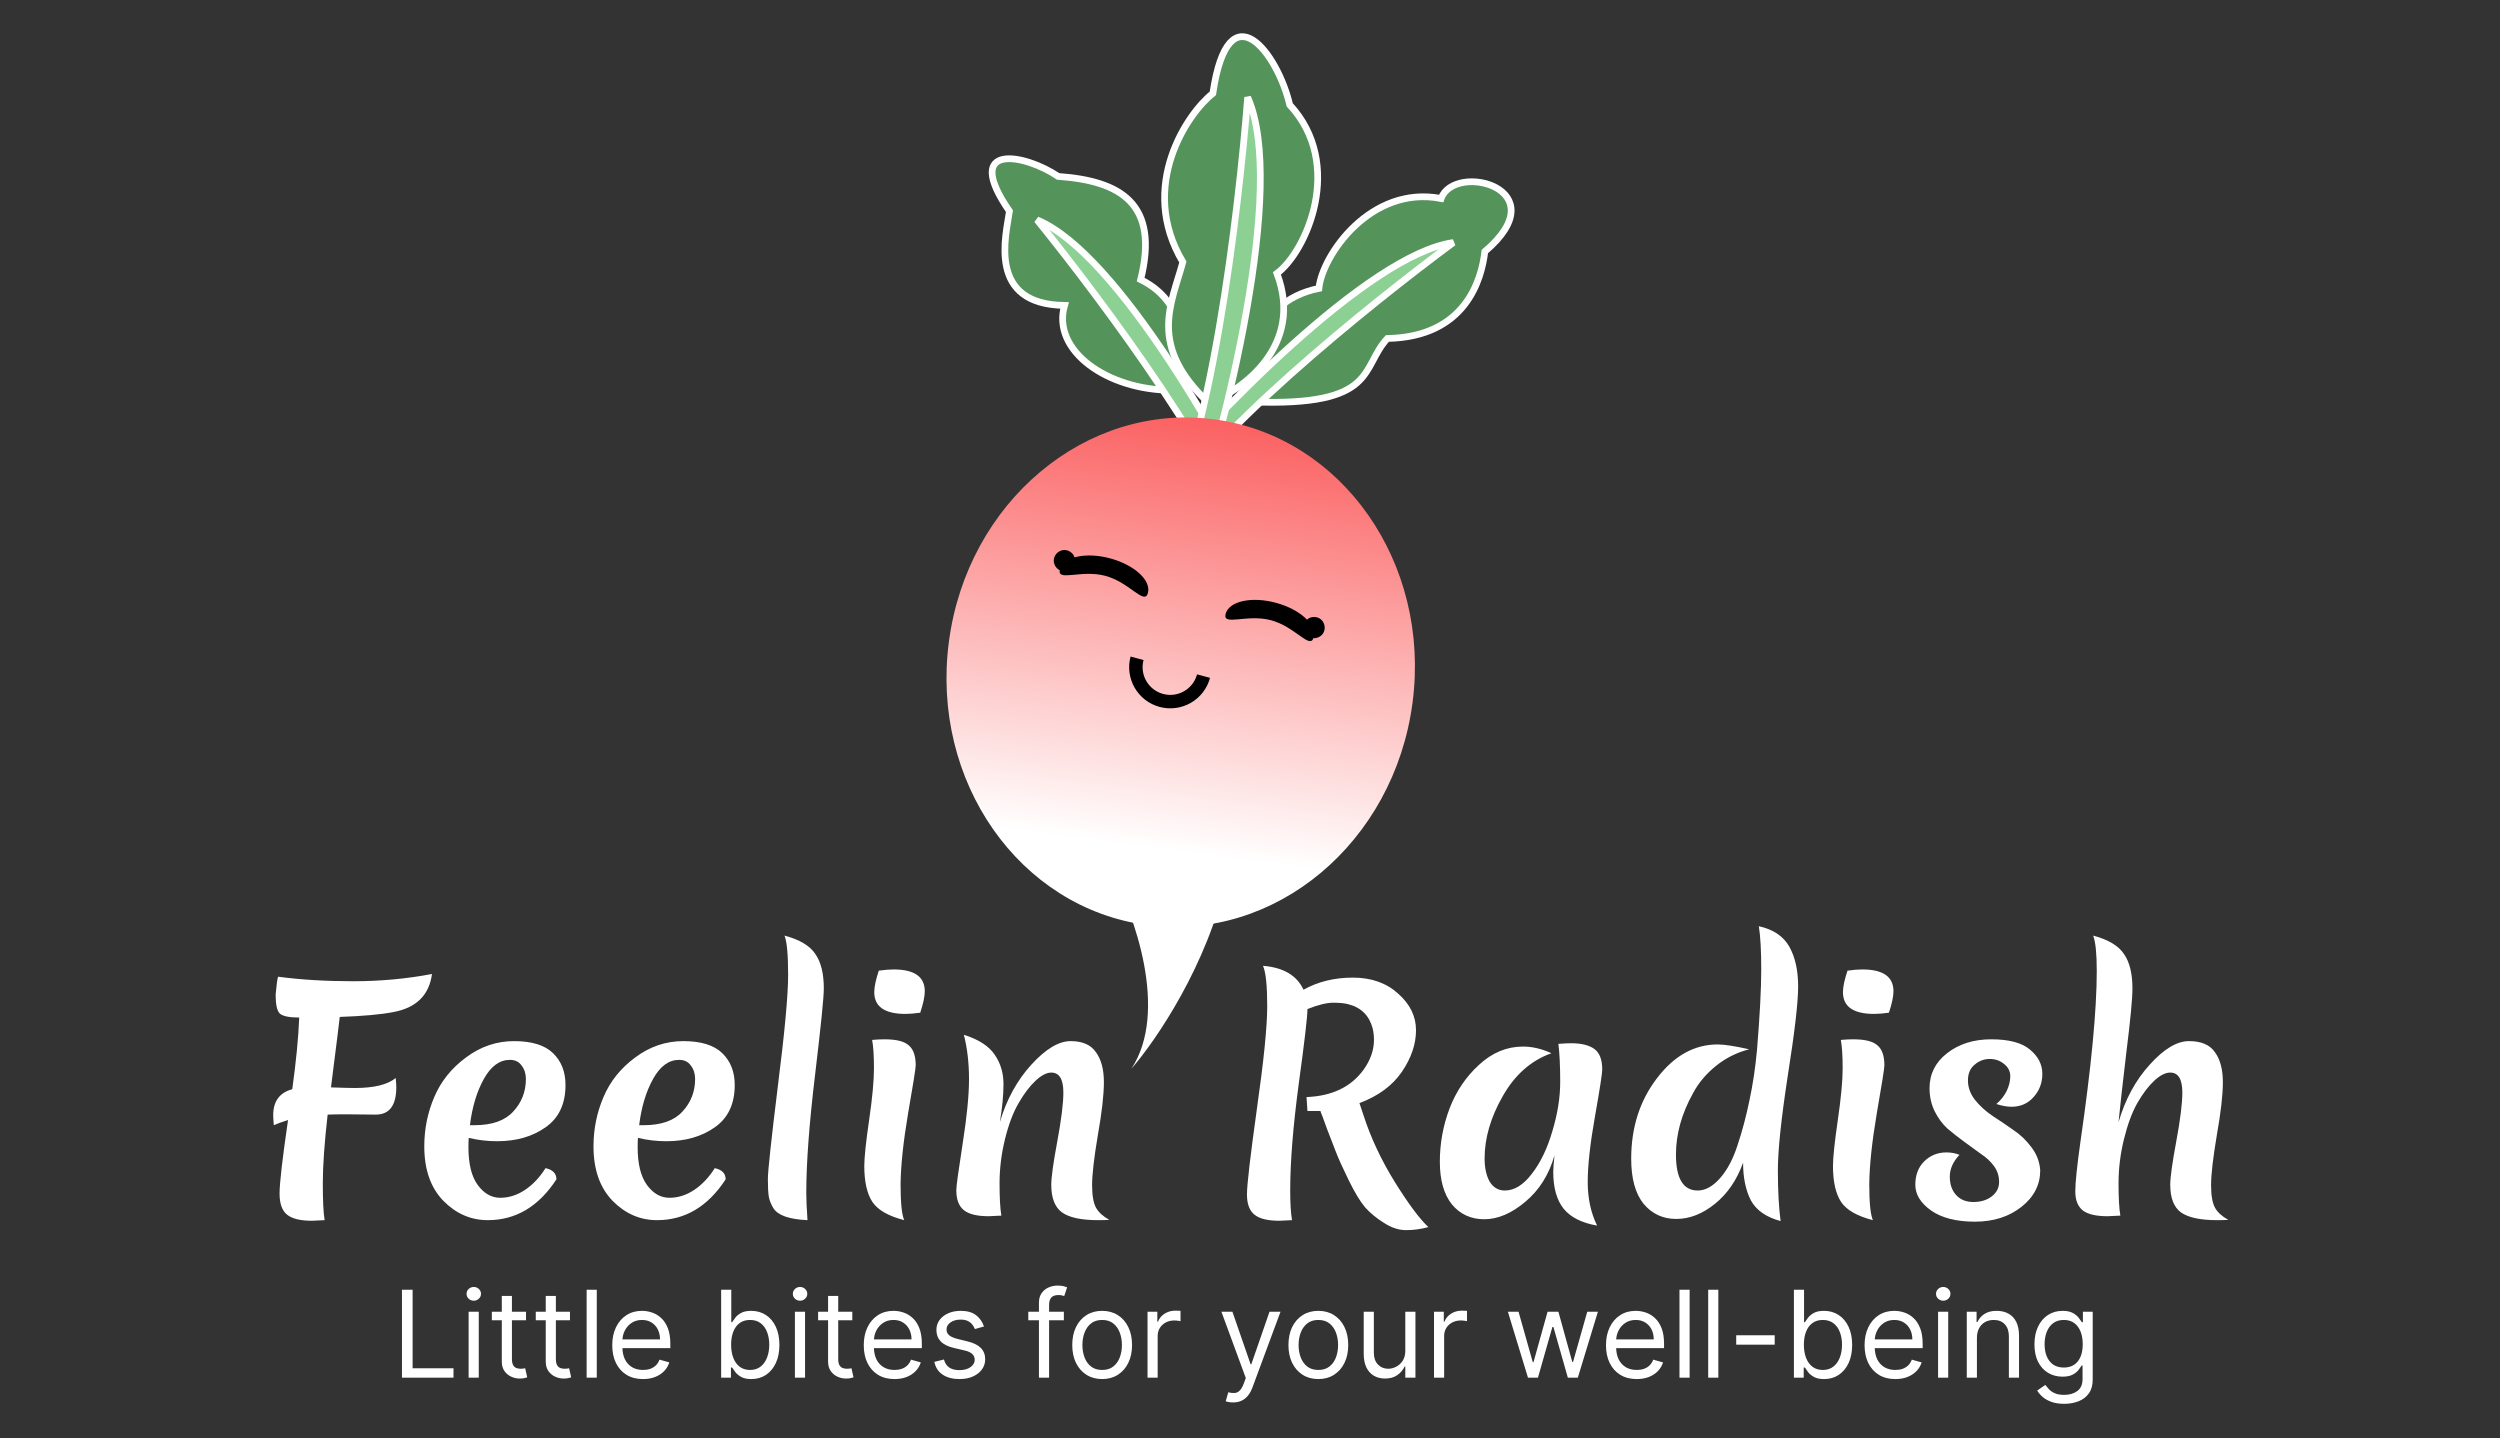 <svg width="372" height="214" viewBox="0 0 372 214" fill="none" xmlns="http://www.w3.org/2000/svg">
<rect x="0" y="0" width="372" height="214" fill="#333333" stroke="none"/>
<path d="M59.811 205V191.909H61.396V203.594H67.481V205H59.811ZM69.731 205V195.182H71.24V205H69.731ZM70.498 193.545C70.204 193.545 69.951 193.445 69.738 193.245C69.529 193.045 69.424 192.804 69.424 192.523C69.424 192.241 69.529 192.001 69.738 191.8C69.951 191.6 70.204 191.5 70.498 191.5C70.792 191.5 71.044 191.6 71.253 191.8C71.466 192.001 71.572 192.241 71.572 192.523C71.572 192.804 71.466 193.045 71.253 193.245C71.044 193.445 70.792 193.545 70.498 193.545ZM78.273 195.182V196.46H73.185V195.182H78.273ZM74.668 192.83H76.176V202.188C76.176 202.614 76.238 202.933 76.361 203.146C76.489 203.355 76.651 203.496 76.847 203.568C77.047 203.636 77.258 203.67 77.48 203.67C77.646 203.67 77.783 203.662 77.889 203.645C77.996 203.624 78.081 203.607 78.145 203.594L78.452 204.949C78.349 204.987 78.207 205.026 78.023 205.064C77.84 205.107 77.608 205.128 77.327 205.128C76.9 205.128 76.483 205.036 76.074 204.853C75.669 204.67 75.332 204.391 75.064 204.016C74.8 203.641 74.668 203.168 74.668 202.597V192.83ZM84.812 195.182V196.46H79.724V195.182H84.812ZM81.207 192.83H82.715V202.188C82.715 202.614 82.777 202.933 82.9 203.146C83.028 203.355 83.19 203.496 83.386 203.568C83.587 203.636 83.797 203.67 84.019 203.67C84.185 203.67 84.322 203.662 84.428 203.645C84.535 203.624 84.62 203.607 84.684 203.594L84.991 204.949C84.888 204.987 84.746 205.026 84.562 205.064C84.379 205.107 84.147 205.128 83.866 205.128C83.439 205.128 83.022 205.036 82.613 204.853C82.208 204.67 81.871 204.391 81.603 204.016C81.339 203.641 81.207 203.168 81.207 202.597V192.83ZM88.8 191.909V205H87.292V191.909H88.8ZM95.68 205.205C94.734 205.205 93.918 204.996 93.232 204.578C92.55 204.156 92.023 203.568 91.653 202.814C91.286 202.055 91.103 201.173 91.103 200.168C91.103 199.162 91.286 198.276 91.653 197.509C92.023 196.737 92.539 196.136 93.2 195.706C93.864 195.271 94.64 195.054 95.526 195.054C96.038 195.054 96.543 195.139 97.041 195.31C97.54 195.48 97.994 195.757 98.403 196.141C98.812 196.52 99.138 197.023 99.381 197.649C99.624 198.276 99.745 199.047 99.745 199.963V200.602H92.177V199.298H98.211C98.211 198.744 98.1 198.25 97.879 197.815C97.661 197.381 97.35 197.038 96.945 196.786C96.545 196.535 96.072 196.409 95.526 196.409C94.925 196.409 94.406 196.558 93.967 196.857C93.532 197.151 93.198 197.534 92.963 198.007C92.729 198.48 92.612 198.987 92.612 199.528V200.398C92.612 201.139 92.739 201.768 92.995 202.283C93.255 202.795 93.615 203.185 94.075 203.453C94.536 203.717 95.07 203.849 95.68 203.849C96.076 203.849 96.434 203.794 96.754 203.683C97.078 203.568 97.357 203.398 97.591 203.172C97.825 202.942 98.007 202.656 98.134 202.315L99.592 202.724C99.438 203.219 99.18 203.653 98.818 204.028C98.456 204.399 98.009 204.689 97.476 204.898C96.943 205.102 96.344 205.205 95.68 205.205ZM107.307 205V191.909H108.815V196.741H108.943C109.054 196.571 109.207 196.354 109.403 196.089C109.604 195.821 109.889 195.582 110.26 195.374C110.635 195.161 111.142 195.054 111.781 195.054C112.608 195.054 113.337 195.261 113.967 195.674C114.598 196.087 115.09 196.673 115.444 197.432C115.798 198.19 115.975 199.085 115.975 200.116C115.975 201.156 115.798 202.058 115.444 202.82C115.09 203.579 114.6 204.167 113.974 204.585C113.347 204.998 112.625 205.205 111.807 205.205C111.176 205.205 110.671 205.1 110.292 204.891C109.913 204.678 109.621 204.437 109.416 204.169C109.212 203.896 109.054 203.67 108.943 203.491H108.764V205H107.307ZM108.79 200.091C108.79 200.832 108.899 201.487 109.116 202.053C109.333 202.616 109.651 203.057 110.068 203.376C110.486 203.692 110.997 203.849 111.602 203.849C112.233 203.849 112.759 203.683 113.181 203.351C113.607 203.014 113.927 202.562 114.14 201.996C114.357 201.425 114.466 200.79 114.466 200.091C114.466 199.401 114.359 198.778 114.146 198.224C113.938 197.666 113.62 197.225 113.194 196.901C112.772 196.573 112.242 196.409 111.602 196.409C110.989 196.409 110.473 196.565 110.055 196.876C109.638 197.183 109.323 197.613 109.109 198.167C108.896 198.717 108.79 199.358 108.79 200.091ZM118.282 205V195.182H119.791V205H118.282ZM119.049 193.545C118.755 193.545 118.502 193.445 118.288 193.245C118.08 193.045 117.975 192.804 117.975 192.523C117.975 192.241 118.08 192.001 118.288 191.8C118.502 191.6 118.755 191.5 119.049 191.5C119.343 191.5 119.595 191.6 119.803 191.8C120.016 192.001 120.123 192.241 120.123 192.523C120.123 192.804 120.016 193.045 119.803 193.245C119.595 193.445 119.343 193.545 119.049 193.545ZM126.823 195.182V196.46H121.735V195.182H126.823ZM123.218 192.83H124.727V202.188C124.727 202.614 124.789 202.933 124.912 203.146C125.04 203.355 125.202 203.496 125.398 203.568C125.598 203.636 125.809 203.67 126.031 203.67C126.197 203.67 126.333 203.662 126.44 203.645C126.546 203.624 126.632 203.607 126.696 203.594L127.002 204.949C126.9 204.987 126.757 205.026 126.574 205.064C126.391 205.107 126.159 205.128 125.877 205.128C125.451 205.128 125.034 205.036 124.625 204.853C124.22 204.67 123.883 204.391 123.615 204.016C123.35 203.641 123.218 203.168 123.218 202.597V192.83ZM133.104 205.205C132.158 205.205 131.342 204.996 130.655 204.578C129.974 204.156 129.447 203.568 129.077 202.814C128.71 202.055 128.527 201.173 128.527 200.168C128.527 199.162 128.71 198.276 129.077 197.509C129.447 196.737 129.963 196.136 130.623 195.706C131.288 195.271 132.064 195.054 132.95 195.054C133.462 195.054 133.967 195.139 134.465 195.31C134.964 195.48 135.418 195.757 135.827 196.141C136.236 196.52 136.562 197.023 136.805 197.649C137.047 198.276 137.169 199.047 137.169 199.963V200.602H129.601V199.298H135.635C135.635 198.744 135.524 198.25 135.302 197.815C135.085 197.381 134.774 197.038 134.369 196.786C133.969 196.535 133.496 196.409 132.95 196.409C132.349 196.409 131.829 196.558 131.391 196.857C130.956 197.151 130.621 197.534 130.387 198.007C130.153 198.48 130.035 198.987 130.035 199.528V200.398C130.035 201.139 130.163 201.768 130.419 202.283C130.679 202.795 131.039 203.185 131.499 203.453C131.959 203.717 132.494 203.849 133.104 203.849C133.5 203.849 133.858 203.794 134.177 203.683C134.501 203.568 134.78 203.398 135.015 203.172C135.249 202.942 135.43 202.656 135.558 202.315L137.016 202.724C136.862 203.219 136.604 203.653 136.242 204.028C135.88 204.399 135.432 204.689 134.9 204.898C134.367 205.102 133.768 205.205 133.104 205.205ZM146.418 197.381L145.063 197.764C144.978 197.538 144.852 197.319 144.686 197.106C144.524 196.888 144.302 196.71 144.021 196.569C143.74 196.428 143.38 196.358 142.941 196.358C142.34 196.358 141.839 196.496 141.439 196.773C141.043 197.046 140.844 197.393 140.844 197.815C140.844 198.19 140.981 198.487 141.253 198.704C141.526 198.921 141.952 199.102 142.532 199.247L143.989 199.605C144.867 199.818 145.521 200.144 145.952 200.583C146.382 201.018 146.597 201.578 146.597 202.264C146.597 202.827 146.435 203.33 146.111 203.773C145.792 204.216 145.344 204.565 144.769 204.821C144.194 205.077 143.525 205.205 142.762 205.205C141.761 205.205 140.932 204.987 140.275 204.553C139.619 204.118 139.204 203.483 139.029 202.648L140.461 202.29C140.597 202.818 140.855 203.214 141.234 203.479C141.618 203.743 142.119 203.875 142.736 203.875C143.44 203.875 143.998 203.726 144.411 203.428C144.829 203.125 145.038 202.763 145.038 202.341C145.038 202 144.918 201.714 144.68 201.484C144.441 201.25 144.074 201.075 143.58 200.96L141.944 200.577C141.045 200.364 140.384 200.033 139.962 199.586C139.545 199.134 139.336 198.57 139.336 197.892C139.336 197.338 139.491 196.848 139.802 196.422C140.118 195.996 140.546 195.661 141.087 195.418C141.633 195.175 142.251 195.054 142.941 195.054C143.913 195.054 144.675 195.267 145.229 195.693C145.788 196.119 146.184 196.682 146.418 197.381ZM158.303 195.182V196.46H153.01V195.182H158.303ZM154.595 205V193.827C154.595 193.264 154.727 192.795 154.992 192.42C155.256 192.045 155.599 191.764 156.021 191.577C156.443 191.389 156.888 191.295 157.357 191.295C157.727 191.295 158.03 191.325 158.264 191.385C158.499 191.445 158.673 191.5 158.788 191.551L158.354 192.855C158.277 192.83 158.171 192.798 158.034 192.759C157.902 192.721 157.727 192.702 157.51 192.702C157.011 192.702 156.651 192.827 156.43 193.079C156.212 193.33 156.104 193.699 156.104 194.185V205H154.595ZM164.001 205.205C163.115 205.205 162.337 204.994 161.668 204.572C161.003 204.15 160.483 203.56 160.108 202.801C159.738 202.043 159.552 201.156 159.552 200.142C159.552 199.119 159.738 198.227 160.108 197.464C160.483 196.701 161.003 196.109 161.668 195.687C162.337 195.265 163.115 195.054 164.001 195.054C164.888 195.054 165.663 195.265 166.328 195.687C166.997 196.109 167.517 196.701 167.888 197.464C168.263 198.227 168.45 199.119 168.45 200.142C168.45 201.156 168.263 202.043 167.888 202.801C167.517 203.56 166.997 204.15 166.328 204.572C165.663 204.994 164.888 205.205 164.001 205.205ZM164.001 203.849C164.674 203.849 165.228 203.677 165.663 203.332C166.098 202.987 166.419 202.533 166.628 201.97C166.837 201.408 166.941 200.798 166.941 200.142C166.941 199.486 166.837 198.874 166.628 198.308C166.419 197.741 166.098 197.283 165.663 196.933C165.228 196.584 164.674 196.409 164.001 196.409C163.328 196.409 162.774 196.584 162.339 196.933C161.905 197.283 161.583 197.741 161.374 198.308C161.165 198.874 161.061 199.486 161.061 200.142C161.061 200.798 161.165 201.408 161.374 201.97C161.583 202.533 161.905 202.987 162.339 203.332C162.774 203.677 163.328 203.849 164.001 203.849ZM170.753 205V195.182H172.21V196.665H172.312C172.491 196.179 172.815 195.785 173.284 195.482C173.753 195.18 174.281 195.028 174.869 195.028C174.98 195.028 175.119 195.031 175.285 195.035C175.451 195.039 175.577 195.045 175.662 195.054V196.588C175.611 196.575 175.494 196.556 175.31 196.531C175.131 196.501 174.942 196.486 174.741 196.486C174.264 196.486 173.838 196.586 173.463 196.786C173.092 196.982 172.798 197.255 172.581 197.604C172.368 197.95 172.261 198.344 172.261 198.787V205H170.753ZM183.484 208.682C183.228 208.682 183 208.661 182.8 208.618C182.6 208.58 182.461 208.541 182.385 208.503L182.768 207.173C183.135 207.267 183.459 207.301 183.74 207.276C184.021 207.25 184.27 207.124 184.488 206.898C184.709 206.677 184.912 206.317 185.095 205.818L185.376 205.051L181.745 195.182H183.382L186.092 203.006H186.194L188.905 195.182H190.541L186.373 206.432C186.186 206.939 185.954 207.359 185.677 207.691C185.4 208.028 185.078 208.277 184.711 208.439C184.349 208.601 183.94 208.682 183.484 208.682ZM196.169 205.205C195.283 205.205 194.505 204.994 193.836 204.572C193.171 204.15 192.651 203.56 192.276 202.801C191.906 202.043 191.72 201.156 191.72 200.142C191.72 199.119 191.906 198.227 192.276 197.464C192.651 196.701 193.171 196.109 193.836 195.687C194.505 195.265 195.283 195.054 196.169 195.054C197.055 195.054 197.831 195.265 198.496 195.687C199.165 196.109 199.685 196.701 200.055 197.464C200.43 198.227 200.618 199.119 200.618 200.142C200.618 201.156 200.43 202.043 200.055 202.801C199.685 203.56 199.165 204.15 198.496 204.572C197.831 204.994 197.055 205.205 196.169 205.205ZM196.169 203.849C196.842 203.849 197.396 203.677 197.831 203.332C198.266 202.987 198.587 202.533 198.796 201.97C199.005 201.408 199.109 200.798 199.109 200.142C199.109 199.486 199.005 198.874 198.796 198.308C198.587 197.741 198.266 197.283 197.831 196.933C197.396 196.584 196.842 196.409 196.169 196.409C195.496 196.409 194.942 196.584 194.507 196.933C194.073 197.283 193.751 197.741 193.542 198.308C193.333 198.874 193.229 199.486 193.229 200.142C193.229 200.798 193.333 201.408 193.542 201.97C193.751 202.533 194.073 202.987 194.507 203.332C194.942 203.677 195.496 203.849 196.169 203.849ZM209.108 200.986V195.182H210.617V205H209.108V203.338H209.006C208.776 203.837 208.418 204.261 207.932 204.61C207.446 204.955 206.833 205.128 206.091 205.128C205.478 205.128 204.932 204.994 204.455 204.725C203.978 204.452 203.603 204.043 203.33 203.498C203.057 202.948 202.921 202.256 202.921 201.42V195.182H204.429V201.318C204.429 202.034 204.63 202.605 205.03 203.031C205.435 203.457 205.951 203.67 206.577 203.67C206.952 203.67 207.333 203.575 207.721 203.383C208.113 203.191 208.441 202.897 208.706 202.501C208.974 202.104 209.108 201.599 209.108 200.986ZM213.38 205V195.182H214.837V196.665H214.939C215.118 196.179 215.442 195.785 215.911 195.482C216.38 195.18 216.908 195.028 217.496 195.028C217.607 195.028 217.745 195.031 217.912 195.035C218.078 195.039 218.204 195.045 218.289 195.054V196.588C218.238 196.575 218.12 196.556 217.937 196.531C217.758 196.501 217.569 196.486 217.368 196.486C216.891 196.486 216.465 196.586 216.09 196.786C215.719 196.982 215.425 197.255 215.208 197.604C214.995 197.95 214.888 198.344 214.888 198.787V205H213.38ZM227.364 205L224.372 195.182H225.958L228.08 202.699H228.182L230.279 195.182H231.889L233.96 202.673H234.063L236.185 195.182H237.77L234.779 205H233.296L231.148 197.457H230.995L228.847 205H227.364ZM243.547 205.205C242.601 205.205 241.785 204.996 241.099 204.578C240.417 204.156 239.891 203.568 239.52 202.814C239.153 202.055 238.97 201.173 238.97 200.168C238.97 199.162 239.153 198.276 239.52 197.509C239.891 196.737 240.406 196.136 241.067 195.706C241.732 195.271 242.507 195.054 243.394 195.054C243.905 195.054 244.41 195.139 244.908 195.31C245.407 195.48 245.861 195.757 246.27 196.141C246.679 196.52 247.005 197.023 247.248 197.649C247.491 198.276 247.612 199.047 247.612 199.963V200.602H240.044V199.298H246.078C246.078 198.744 245.967 198.25 245.746 197.815C245.528 197.381 245.217 197.038 244.813 196.786C244.412 196.535 243.939 196.409 243.394 196.409C242.793 196.409 242.273 196.558 241.834 196.857C241.399 197.151 241.065 197.534 240.83 198.007C240.596 198.48 240.479 198.987 240.479 199.528V200.398C240.479 201.139 240.607 201.768 240.862 202.283C241.122 202.795 241.482 203.185 241.943 203.453C242.403 203.717 242.938 203.849 243.547 203.849C243.943 203.849 244.301 203.794 244.621 203.683C244.945 203.568 245.224 203.398 245.458 203.172C245.693 202.942 245.874 202.656 246.002 202.315L247.459 202.724C247.305 203.219 247.048 203.653 246.685 204.028C246.323 204.399 245.876 204.689 245.343 204.898C244.81 205.102 244.212 205.205 243.547 205.205ZM251.416 191.909V205H249.907V191.909H251.416ZM255.687 191.909V205H254.179V191.909H255.687ZM264.075 198.685V200.091H258.348V198.685H264.075ZM266.934 205V191.909H268.442V196.741H268.57C268.681 196.571 268.834 196.354 269.03 196.089C269.231 195.821 269.516 195.582 269.887 195.374C270.262 195.161 270.769 195.054 271.408 195.054C272.235 195.054 272.964 195.261 273.594 195.674C274.225 196.087 274.717 196.673 275.071 197.432C275.425 198.19 275.601 199.085 275.601 200.116C275.601 201.156 275.425 202.058 275.071 202.82C274.717 203.579 274.227 204.167 273.601 204.585C272.974 204.998 272.252 205.205 271.434 205.205C270.803 205.205 270.298 205.1 269.919 204.891C269.54 204.678 269.248 204.437 269.043 204.169C268.839 203.896 268.681 203.67 268.57 203.491H268.391V205H266.934ZM268.417 200.091C268.417 200.832 268.525 201.487 268.743 202.053C268.96 202.616 269.278 203.057 269.695 203.376C270.113 203.692 270.624 203.849 271.229 203.849C271.86 203.849 272.386 203.683 272.808 203.351C273.234 203.014 273.554 202.562 273.767 201.996C273.984 201.425 274.093 200.79 274.093 200.091C274.093 199.401 273.986 198.778 273.773 198.224C273.565 197.666 273.247 197.225 272.821 196.901C272.399 196.573 271.869 196.409 271.229 196.409C270.616 196.409 270.1 196.565 269.682 196.876C269.265 197.183 268.949 197.613 268.736 198.167C268.523 198.717 268.417 199.358 268.417 200.091ZM282.025 205.205C281.079 205.205 280.263 204.996 279.577 204.578C278.896 204.156 278.369 203.568 277.998 202.814C277.632 202.055 277.449 201.173 277.449 200.168C277.449 199.162 277.632 198.276 277.998 197.509C278.369 196.737 278.885 196.136 279.545 195.706C280.21 195.271 280.986 195.054 281.872 195.054C282.383 195.054 282.888 195.139 283.387 195.31C283.886 195.48 284.339 195.757 284.748 196.141C285.158 196.52 285.484 197.023 285.726 197.649C285.969 198.276 286.091 199.047 286.091 199.963V200.602H278.523V199.298H284.557C284.557 198.744 284.446 198.25 284.224 197.815C284.007 197.381 283.696 197.038 283.291 196.786C282.891 196.535 282.418 196.409 281.872 196.409C281.271 196.409 280.751 196.558 280.312 196.857C279.878 197.151 279.543 197.534 279.309 198.007C279.074 198.48 278.957 198.987 278.957 199.528V200.398C278.957 201.139 279.085 201.768 279.341 202.283C279.601 202.795 279.961 203.185 280.421 203.453C280.881 203.717 281.416 203.849 282.025 203.849C282.422 203.849 282.78 203.794 283.099 203.683C283.423 203.568 283.702 203.398 283.937 203.172C284.171 202.942 284.352 202.656 284.48 202.315L285.937 202.724C285.784 203.219 285.526 203.653 285.164 204.028C284.802 204.399 284.354 204.689 283.822 204.898C283.289 205.102 282.69 205.205 282.025 205.205ZM288.386 205V195.182H289.894V205H288.386ZM289.153 193.545C288.859 193.545 288.605 193.445 288.392 193.245C288.183 193.045 288.079 192.804 288.079 192.523C288.079 192.241 288.183 192.001 288.392 191.8C288.605 191.6 288.859 191.5 289.153 191.5C289.447 191.5 289.698 191.6 289.907 191.8C290.12 192.001 290.226 192.241 290.226 192.523C290.226 192.804 290.12 193.045 289.907 193.245C289.698 193.445 289.447 193.545 289.153 193.545ZM294.166 199.094V205H292.657V195.182H294.114V196.716H294.242C294.472 196.217 294.822 195.817 295.291 195.514C295.759 195.207 296.364 195.054 297.106 195.054C297.771 195.054 298.352 195.19 298.851 195.463C299.35 195.732 299.737 196.141 300.014 196.69C300.291 197.236 300.43 197.926 300.43 198.761V205H298.921V198.864C298.921 198.092 298.721 197.491 298.32 197.061C297.92 196.626 297.37 196.409 296.671 196.409C296.19 196.409 295.759 196.513 295.38 196.722C295.005 196.931 294.709 197.236 294.492 197.636C294.274 198.037 294.166 198.523 294.166 199.094ZM307.149 208.886C306.421 208.886 305.794 208.793 305.27 208.605C304.746 208.422 304.309 208.179 303.96 207.876C303.615 207.578 303.34 207.259 303.135 206.918L304.337 206.074C304.473 206.253 304.646 206.457 304.855 206.688C305.063 206.922 305.349 207.124 305.711 207.295C306.078 207.469 306.557 207.557 307.149 207.557C307.942 207.557 308.596 207.365 309.112 206.982C309.627 206.598 309.885 205.997 309.885 205.179V203.185H309.757C309.647 203.364 309.489 203.585 309.284 203.849C309.084 204.109 308.794 204.342 308.415 204.546C308.04 204.746 307.533 204.847 306.894 204.847C306.101 204.847 305.389 204.659 304.759 204.284C304.132 203.909 303.636 203.364 303.269 202.648C302.907 201.932 302.726 201.062 302.726 200.04C302.726 199.034 302.903 198.158 303.257 197.413C303.61 196.663 304.103 196.083 304.733 195.674C305.364 195.261 306.093 195.054 306.919 195.054C307.559 195.054 308.066 195.161 308.441 195.374C308.82 195.582 309.11 195.821 309.31 196.089C309.514 196.354 309.672 196.571 309.783 196.741H309.936V195.182H311.394V205.281C311.394 206.125 311.202 206.811 310.818 207.339C310.439 207.872 309.928 208.262 309.284 208.509C308.645 208.761 307.934 208.886 307.149 208.886ZM307.098 203.491C307.703 203.491 308.215 203.353 308.632 203.076C309.05 202.799 309.367 202.401 309.585 201.881C309.802 201.361 309.911 200.739 309.911 200.014C309.911 199.307 309.804 198.683 309.591 198.141C309.378 197.6 309.063 197.176 308.645 196.869C308.228 196.562 307.712 196.409 307.098 196.409C306.459 196.409 305.926 196.571 305.5 196.895C305.078 197.219 304.761 197.653 304.548 198.199C304.339 198.744 304.235 199.349 304.235 200.014C304.235 200.696 304.341 201.299 304.554 201.823C304.772 202.343 305.091 202.752 305.513 203.05C305.939 203.344 306.468 203.491 307.098 203.491Z" fill="white"/>
<path d="M55.909 165.854L51.589 165.809C50.359 165.809 49.414 165.824 48.754 165.854C48.274 170.054 48.034 173.459 48.034 176.069C48.034 178.679 48.124 180.509 48.304 181.559C47.344 181.619 46.714 181.649 46.414 181.649C44.704 181.649 43.474 181.349 42.724 180.749C41.974 180.149 41.599 179.099 41.599 177.599C41.599 176.069 42.019 172.424 42.859 166.664C41.899 166.964 41.194 167.219 40.744 167.429C40.684 166.769 40.654 166.274 40.654 165.944C40.654 163.874 41.599 162.584 43.489 162.074C44.059 157.964 44.404 154.409 44.524 151.409C42.994 151.409 42.019 151.199 41.599 150.779C41.209 150.359 41.014 149.429 41.014 147.989C41.134 146.639 41.254 145.754 41.374 145.334C44.764 145.784 48.484 146.009 52.534 146.009C56.584 146.009 60.499 145.649 64.279 144.929C63.859 148.079 61.939 149.969 58.519 150.599C56.659 150.959 54.004 151.199 50.554 151.319C50.524 151.709 50.089 155.204 49.249 161.804C50.989 161.864 52.174 161.894 52.804 161.894C55.654 161.894 57.679 161.399 58.879 160.409C58.939 161.009 58.969 161.459 58.969 161.759C58.969 164.489 57.949 165.854 55.909 165.854ZM73.978 169.814C72.537 169.814 71.127 169.649 69.748 169.319C69.718 169.619 69.703 170.084 69.703 170.714C69.703 173.204 70.168 175.079 71.097 176.339C72.028 177.599 73.138 178.229 74.427 178.229C75.718 178.229 76.948 177.839 78.118 177.059C79.287 176.279 80.308 175.199 81.177 173.819C82.257 174.059 82.797 174.614 82.797 175.484C80.157 179.534 76.752 181.559 72.582 181.559C70.062 181.559 67.858 180.599 65.968 178.679C64.078 176.729 63.133 174.029 63.133 170.579C63.133 167.999 63.627 165.554 64.618 163.244C65.608 160.904 67.183 158.939 69.343 157.349C71.502 155.729 73.888 154.919 76.498 154.919C79.138 154.919 81.073 155.519 82.302 156.719C83.532 157.919 84.147 159.494 84.147 161.444C84.147 164.264 83.157 166.364 81.177 167.744C79.228 169.124 76.828 169.814 73.978 169.814ZM75.868 157.709C74.338 157.709 73.047 158.654 71.998 160.544C70.948 162.434 70.257 164.729 69.927 167.429H70.603C73.213 167.429 75.132 166.754 76.362 165.404C77.623 164.054 78.252 162.434 78.252 160.544C78.252 159.764 78.043 159.104 77.623 158.564C77.233 157.994 76.647 157.709 75.868 157.709ZM99.158 169.814C97.718 169.814 96.308 169.649 94.928 169.319C94.898 169.619 94.883 170.084 94.883 170.714C94.883 173.204 95.348 175.079 96.278 176.339C97.208 177.599 98.318 178.229 99.608 178.229C100.898 178.229 102.128 177.839 103.298 177.059C104.468 176.279 105.488 175.199 106.358 173.819C107.438 174.059 107.978 174.614 107.978 175.484C105.338 179.534 101.933 181.559 97.763 181.559C95.243 181.559 93.038 180.599 91.148 178.679C89.258 176.729 88.313 174.029 88.313 170.579C88.313 167.999 88.808 165.554 89.798 163.244C90.788 160.904 92.363 158.939 94.523 157.349C96.683 155.729 99.068 154.919 101.678 154.919C104.318 154.919 106.253 155.519 107.483 156.719C108.713 157.919 109.328 159.494 109.328 161.444C109.328 164.264 108.338 166.364 106.358 167.744C104.408 169.124 102.008 169.814 99.158 169.814ZM101.048 157.709C99.518 157.709 98.228 158.654 97.178 160.544C96.128 162.434 95.438 164.729 95.108 167.429H95.783C98.393 167.429 100.313 166.754 101.543 165.404C102.803 164.054 103.433 162.434 103.433 160.544C103.433 159.764 103.223 159.104 102.803 158.564C102.413 157.994 101.828 157.709 101.048 157.709ZM115.069 179.759C114.709 179.159 114.484 178.589 114.394 178.049C114.304 177.479 114.259 176.609 114.259 175.439C114.259 174.269 114.754 169.664 115.744 161.624C116.764 153.584 117.274 148.064 117.274 145.064C117.274 142.064 117.094 140.114 116.734 139.214C118.984 139.814 120.514 140.729 121.324 141.959C122.164 143.159 122.584 144.869 122.584 147.089C122.584 148.409 122.149 152.699 121.279 159.959C120.409 167.219 119.974 173.069 119.974 177.509C119.974 178.469 120.034 179.819 120.154 181.559C117.424 181.439 115.729 180.839 115.069 179.759ZM128.606 173.504C128.606 172.244 128.846 169.964 129.326 166.664C129.806 163.364 130.046 160.799 130.046 158.969C130.046 157.139 129.956 155.729 129.776 154.739C130.436 154.679 131.051 154.649 131.621 154.649C133.361 154.649 134.561 154.949 135.221 155.549C135.911 156.119 136.256 157.109 136.256 158.519C136.256 158.969 135.881 161.339 135.131 165.629C134.411 169.889 134.036 173.414 134.006 176.204C134.006 178.964 134.186 180.749 134.546 181.559C132.206 180.959 130.631 180.059 129.821 178.859C129.011 177.629 128.606 175.844 128.606 173.504ZM134.726 150.869C131.636 150.869 130.091 149.789 130.091 147.629C130.091 146.849 130.316 145.784 130.766 144.434C131.606 144.314 132.341 144.254 132.971 144.254C136.061 144.254 137.606 145.334 137.606 147.494C137.606 148.274 137.381 149.339 136.931 150.689C136.091 150.809 135.356 150.869 134.726 150.869ZM159.309 154.919C161.079 154.919 162.339 155.474 163.089 156.584C163.869 157.664 164.259 159.149 164.259 161.039C164.259 162.899 163.959 165.524 163.359 168.914C162.789 172.304 162.504 174.779 162.504 176.339C162.504 177.869 162.699 178.994 163.089 179.714C163.479 180.404 164.139 181.004 165.069 181.514C164.679 181.544 164.124 181.559 163.404 181.559C160.884 181.559 159.084 181.169 158.004 180.389C156.954 179.609 156.429 178.244 156.429 176.294C156.429 175.184 156.729 173.024 157.329 169.814C157.929 166.574 158.229 164.159 158.229 162.569C158.229 160.589 157.629 159.599 156.429 159.599C155.739 159.599 154.959 160.004 154.089 160.814C153.219 161.624 152.379 162.734 151.569 164.144C150.759 165.524 150.084 167.309 149.544 169.499C149.004 171.689 148.734 173.879 148.734 176.069C148.734 178.229 148.824 179.834 149.004 180.884C148.044 180.944 147.414 180.974 147.114 180.974C145.404 180.974 144.174 180.674 143.424 180.074C142.674 179.474 142.299 178.484 142.299 177.104C142.299 176.504 142.614 174.194 143.244 170.174C143.874 166.154 144.189 162.959 144.189 160.589C144.189 158.189 143.934 155.984 143.424 153.974C145.614 154.664 147.144 155.654 148.014 156.944C148.884 158.204 149.319 159.659 149.319 161.309C149.319 162.929 149.139 164.819 148.779 166.979C149.769 163.619 151.329 160.769 153.459 158.429C155.589 156.089 157.539 154.919 159.309 154.919ZM190.362 181.649C188.652 181.649 187.422 181.349 186.672 180.749C185.922 180.149 185.547 179.144 185.547 177.734C185.547 176.324 186.042 172.064 187.032 164.954C188.052 157.814 188.562 152.729 188.562 149.699C188.562 146.639 188.352 144.644 187.932 143.714C190.962 143.954 192.972 145.139 193.962 147.269C196.122 146.069 198.567 145.469 201.297 145.469C204.057 145.469 206.307 146.264 208.047 147.854C209.817 149.414 210.702 151.229 210.702 153.299C210.702 155.369 209.997 157.439 208.587 159.509C207.177 161.549 205.077 163.094 202.287 164.144L202.872 165.899C203.952 169.259 205.512 172.589 207.552 175.889C209.592 179.159 211.257 181.394 212.547 182.594C211.437 182.894 210.327 183.044 209.217 183.044C208.137 183.044 207.042 182.684 205.932 181.964C204.822 181.274 203.892 180.509 203.142 179.669C202.422 178.829 201.612 177.494 200.712 175.664C199.812 173.834 199.167 172.409 198.777 171.389C198.387 170.369 197.952 169.244 197.472 168.014C197.022 166.784 196.782 166.124 196.752 166.034C196.722 165.944 196.677 165.839 196.617 165.719C196.557 165.569 196.512 165.434 196.482 165.314C195.822 165.314 195.177 165.314 194.547 165.314L194.412 163.244C198.222 163.094 201.057 161.729 202.917 159.149C203.937 157.709 204.447 156.239 204.447 154.739C204.447 154.169 204.387 153.614 204.267 153.074C203.757 151.124 202.542 149.909 200.622 149.429C200.082 149.279 199.332 149.204 198.372 149.204C197.412 149.204 196.137 149.519 194.547 150.149C194.547 151.289 194.112 155.024 193.242 161.354C192.402 167.654 191.982 172.919 191.982 177.149C191.982 179.039 192.072 180.509 192.252 181.559C191.292 181.619 190.662 181.649 190.362 181.649ZM220.908 172.379C220.908 173.789 221.163 174.944 221.673 175.844C222.213 176.714 222.963 177.149 223.923 177.149C225.333 177.149 226.668 176.324 227.928 174.674C229.218 173.024 230.238 170.909 230.988 168.329C231.768 165.749 232.158 163.304 232.158 160.994C232.158 158.654 232.068 156.764 231.888 155.324C232.788 155.264 233.418 155.234 233.778 155.234C235.308 155.234 236.463 155.519 237.243 156.089C238.023 156.659 238.413 157.679 238.413 159.149C238.413 159.719 238.053 162.044 237.333 166.124C236.613 170.174 236.253 173.429 236.253 175.889C236.253 178.319 236.718 180.479 237.648 182.369C235.398 181.979 233.748 181.154 232.698 179.894C231.648 178.604 231.123 176.759 231.123 174.359C231.123 173.939 231.183 173.129 231.303 171.929C230.493 174.779 229.053 177.074 226.983 178.814C224.913 180.554 222.873 181.424 220.863 181.424C218.883 181.424 217.278 180.689 216.048 179.219C214.848 177.719 214.248 175.604 214.248 172.874C214.248 170.144 214.728 167.504 215.688 164.954C216.678 162.374 218.148 160.199 220.098 158.429C222.048 156.629 224.223 155.729 226.623 155.729C228.003 155.729 229.413 156.059 230.853 156.719C227.823 157.799 225.408 159.929 223.608 163.109C221.808 166.259 220.908 169.349 220.908 172.379ZM249.382 171.794C249.382 175.364 250.462 177.149 252.622 177.149C253.762 177.149 254.872 176.534 255.952 175.304C257.032 174.074 257.902 172.424 258.562 170.354C259.252 168.284 259.837 166.079 260.317 163.739C260.827 161.369 261.202 158.864 261.442 156.224C261.862 151.124 262.072 147.149 262.072 144.299C262.072 141.419 261.952 139.259 261.712 137.819C263.872 138.299 265.387 139.319 266.257 140.879C267.127 142.439 267.562 144.404 267.562 146.774C267.562 149.144 267.052 153.554 266.032 160.004C265.042 166.454 264.547 171.164 264.547 174.134C264.547 177.104 264.682 179.624 264.952 181.694C262.822 181.124 261.352 180.104 260.542 178.634C259.762 177.134 259.372 175.259 259.372 173.009C258.442 175.589 257.047 177.629 255.187 179.129C253.327 180.629 251.407 181.379 249.427 181.379C247.447 181.379 245.827 180.629 244.567 179.129C243.337 177.599 242.722 175.364 242.722 172.424C242.722 167.774 243.997 163.784 246.547 160.454C249.097 157.094 252.112 155.414 255.592 155.414C256.582 155.414 258.142 155.654 260.272 156.134C258.412 156.614 256.747 157.454 255.277 158.654C253.837 159.824 252.712 161.174 251.902 162.704C250.222 165.734 249.382 168.764 249.382 171.794ZM272.747 173.504C272.747 172.244 272.987 169.964 273.467 166.664C273.947 163.364 274.187 160.799 274.187 158.969C274.187 157.139 274.097 155.729 273.917 154.739C274.577 154.679 275.192 154.649 275.762 154.649C277.502 154.649 278.702 154.949 279.362 155.549C280.052 156.119 280.397 157.109 280.397 158.519C280.397 158.969 280.022 161.339 279.272 165.629C278.552 169.889 278.177 173.414 278.147 176.204C278.147 178.964 278.327 180.749 278.687 181.559C276.347 180.959 274.772 180.059 273.962 178.859C273.152 177.629 272.747 175.844 272.747 173.504ZM278.867 150.869C275.777 150.869 274.232 149.789 274.232 147.629C274.232 146.849 274.457 145.784 274.907 144.434C275.747 144.314 276.482 144.254 277.112 144.254C280.202 144.254 281.747 145.334 281.747 147.494C281.747 148.274 281.522 149.339 281.072 150.689C280.232 150.809 279.497 150.869 278.867 150.869ZM296.07 157.574C295.23 157.574 294.48 157.859 293.82 158.429C293.16 158.969 292.83 159.749 292.83 160.769C292.83 161.789 293.175 162.749 293.865 163.649C294.585 164.549 295.455 165.344 296.475 166.034C297.495 166.694 298.515 167.384 299.535 168.104C300.585 168.794 301.5 169.664 302.28 170.714C303.06 171.734 303.495 172.874 303.585 174.134C303.585 176.294 302.655 178.109 300.795 179.579C298.935 181.049 296.625 181.784 293.865 181.784C291.105 181.784 288.93 181.229 287.34 180.119C285.78 179.009 285 177.734 285 176.294C285 174.854 285.435 173.699 286.305 172.829C287.205 171.929 288.315 171.479 289.635 171.479C290.325 171.479 290.97 171.599 291.57 171.839C290.61 172.859 290.13 173.939 290.13 175.079C290.13 176.219 290.445 177.134 291.075 177.824C291.705 178.514 292.56 178.859 293.64 178.859C294.72 178.859 295.62 178.589 296.34 178.049C297.09 177.479 297.465 176.759 297.465 175.889C297.465 174.989 297.21 174.194 296.7 173.504C296.19 172.814 295.545 172.214 294.765 171.704C294.015 171.164 293.19 170.564 292.29 169.904C291.39 169.244 290.55 168.584 289.77 167.924C289.02 167.234 288.39 166.379 287.88 165.359C287.37 164.309 287.115 163.169 287.115 161.939C287.115 159.809 287.985 158.069 289.725 156.719C291.495 155.339 293.685 154.649 296.295 154.649C298.935 154.649 300.855 155.159 302.055 156.179C303.285 157.199 303.9 158.399 303.9 159.779C303.9 161.129 303.465 162.284 302.595 163.244C301.755 164.204 300.66 164.684 299.31 164.684C298.65 164.684 297.9 164.549 297.06 164.279C297.72 163.709 298.23 163.064 298.59 162.344C298.95 161.594 299.13 160.859 299.13 160.139C299.13 159.419 298.83 158.819 298.23 158.339C297.63 157.829 296.91 157.574 296.07 157.574ZM315.238 166.979C316.228 163.589 317.773 160.739 319.873 158.429C321.973 156.089 323.923 154.919 325.723 154.919C327.553 154.919 328.843 155.474 329.593 156.584C330.373 157.664 330.763 159.149 330.763 161.039C330.763 162.899 330.463 165.524 329.863 168.914C329.293 172.304 329.008 174.779 329.008 176.339C329.008 177.869 329.203 178.994 329.593 179.714C329.983 180.404 330.643 181.004 331.573 181.514C331.183 181.544 330.628 181.559 329.908 181.559C327.388 181.559 325.588 181.169 324.508 180.389C323.458 179.609 322.933 178.244 322.933 176.294C322.933 175.184 323.233 173.024 323.833 169.814C324.433 166.574 324.733 164.159 324.733 162.569C324.733 160.589 324.133 159.599 322.933 159.599C322.213 159.599 321.418 160.004 320.548 160.814C319.678 161.624 318.838 162.734 318.028 164.144C317.248 165.524 316.588 167.309 316.048 169.499C315.508 171.689 315.238 173.879 315.238 176.069C315.238 178.229 315.328 179.834 315.508 180.884C314.548 180.944 313.918 180.974 313.618 180.974C311.908 180.974 310.678 180.689 309.928 180.119C309.178 179.519 308.803 178.574 308.803 177.284C308.803 175.994 309.058 173.534 309.568 169.904C311.188 158.744 311.998 150.269 311.998 144.479C311.998 141.869 311.818 140.114 311.458 139.214C313.708 139.814 315.238 140.729 316.048 141.959C316.888 143.159 317.308 144.869 317.308 147.089C317.308 148.589 317.008 151.739 316.408 156.539C315.838 161.339 315.448 164.819 315.238 166.979Z" fill="white"/>
<path d="M196.254 42.913C186.25 44.931 185.4 55.016 186.224 59.806C205.105 60.52 202.39 54.732 206.441 50.366C218.067 50.142 220.444 41.655 220.943 37.433C231.964 28.066 216.44 24.034 214.437 29.537C203.937 27.502 196.721 38.037 196.254 42.913Z" fill="#54945A" stroke="white"/>
<path d="M216.26 36.093C203.589 37.876 180.222 62.186 170.23 74.172L173.114 76.979C178.279 65.761 204.101 45.083 216.26 36.093Z" fill="#8DD093" stroke="white"/>
<path d="M169.732 41.601C177.688 45.554 176.132 54.227 174.36 58.07C164.779 58.061 156.453 52.181 158.403 45.449C146.877 45.299 149.676 35.09 150.208 31.428C143.051 21.065 152.518 22.905 157.456 26.253C166.743 26.908 172.551 30.297 169.732 41.601Z" fill="#54945A" stroke="white"/>
<path d="M154.306 32.715C166.369 37.694 182.944 67.32 189.603 81.536L185.99 83.526C183.903 71.294 163.917 44.572 154.306 32.715Z" fill="#8DD093" stroke="white"/>
<path d="M190.008 40.686C194.065 51.424 184.94 58.027 179.871 59.986C170.796 51.432 174.262 45.373 176.009 38.988C169.268 27.726 176.737 16.799 180.471 13.899C182.826 -2.032 190.178 8.108 191.907 15.597C200.133 24.484 194.386 37.441 190.008 40.686Z" fill="#54945A" stroke="white"/>
<path d="M185.651 14.473C191.528 27.631 182.285 63.96 176.814 80.408L172.406 79.256C180.033 67.872 184.337 31.276 185.651 14.473Z" fill="#8DD093" stroke="white"/>
<ellipse cx="175.691" cy="100.024" rx="34.792" ry="37.955" transform="rotate(7.5 175.691 100.024)" fill="url(#paint0_linear_37_196)"/>
<path d="M170.811 88.24C170.307 90.12 168.095 86.654 164.479 85.685C160.864 84.716 157.214 86.612 157.718 84.732C158.222 82.851 161.561 82.112 165.177 83.081C168.792 84.05 171.315 86.36 170.811 88.24Z" fill="black"/>
<path d="M157.058 84.283C156.173 82.891 157.741 81.243 159.174 82.059V82.059C160.19 82.637 160.25 84.079 159.286 84.739V84.739C158.548 85.244 157.538 85.037 157.058 84.283V84.283Z" fill="black"/>
<path d="M182.375 91.339C181.871 93.219 185.521 91.323 189.137 92.292C192.752 93.26 194.965 96.727 195.469 94.847C195.972 92.967 193.45 90.657 189.834 89.688C186.218 88.719 182.879 89.458 182.375 91.339Z" fill="black"/>
<path d="M196.265 94.788C197.727 94.026 197.193 91.814 195.543 91.804V91.804C194.375 91.796 193.602 93.015 194.107 94.069V94.069C194.493 94.876 195.471 95.201 196.265 94.788V94.788Z" fill="black"/>
<path d="M179.087 100.604C178.355 103.336 175.547 104.957 172.815 104.225C170.083 103.493 168.462 100.685 169.194 97.953" stroke="black" stroke-width="2"/>
<path d="M165.451 129.924L182.521 130.578C179.758 143.525 171.924 154.937 168.353 159.025C173.962 150.471 168.755 136.06 165.451 129.924Z" fill="white"/>
<defs>
<linearGradient id="paint0_linear_37_196" x1="175.691" y1="62.069" x2="175.691" y2="137.979" gradientUnits="userSpaceOnUse">
<stop stop-color="#FB6162"/>
<stop offset="0.849" stop-color="white"/>
</linearGradient>
</defs>
</svg>
